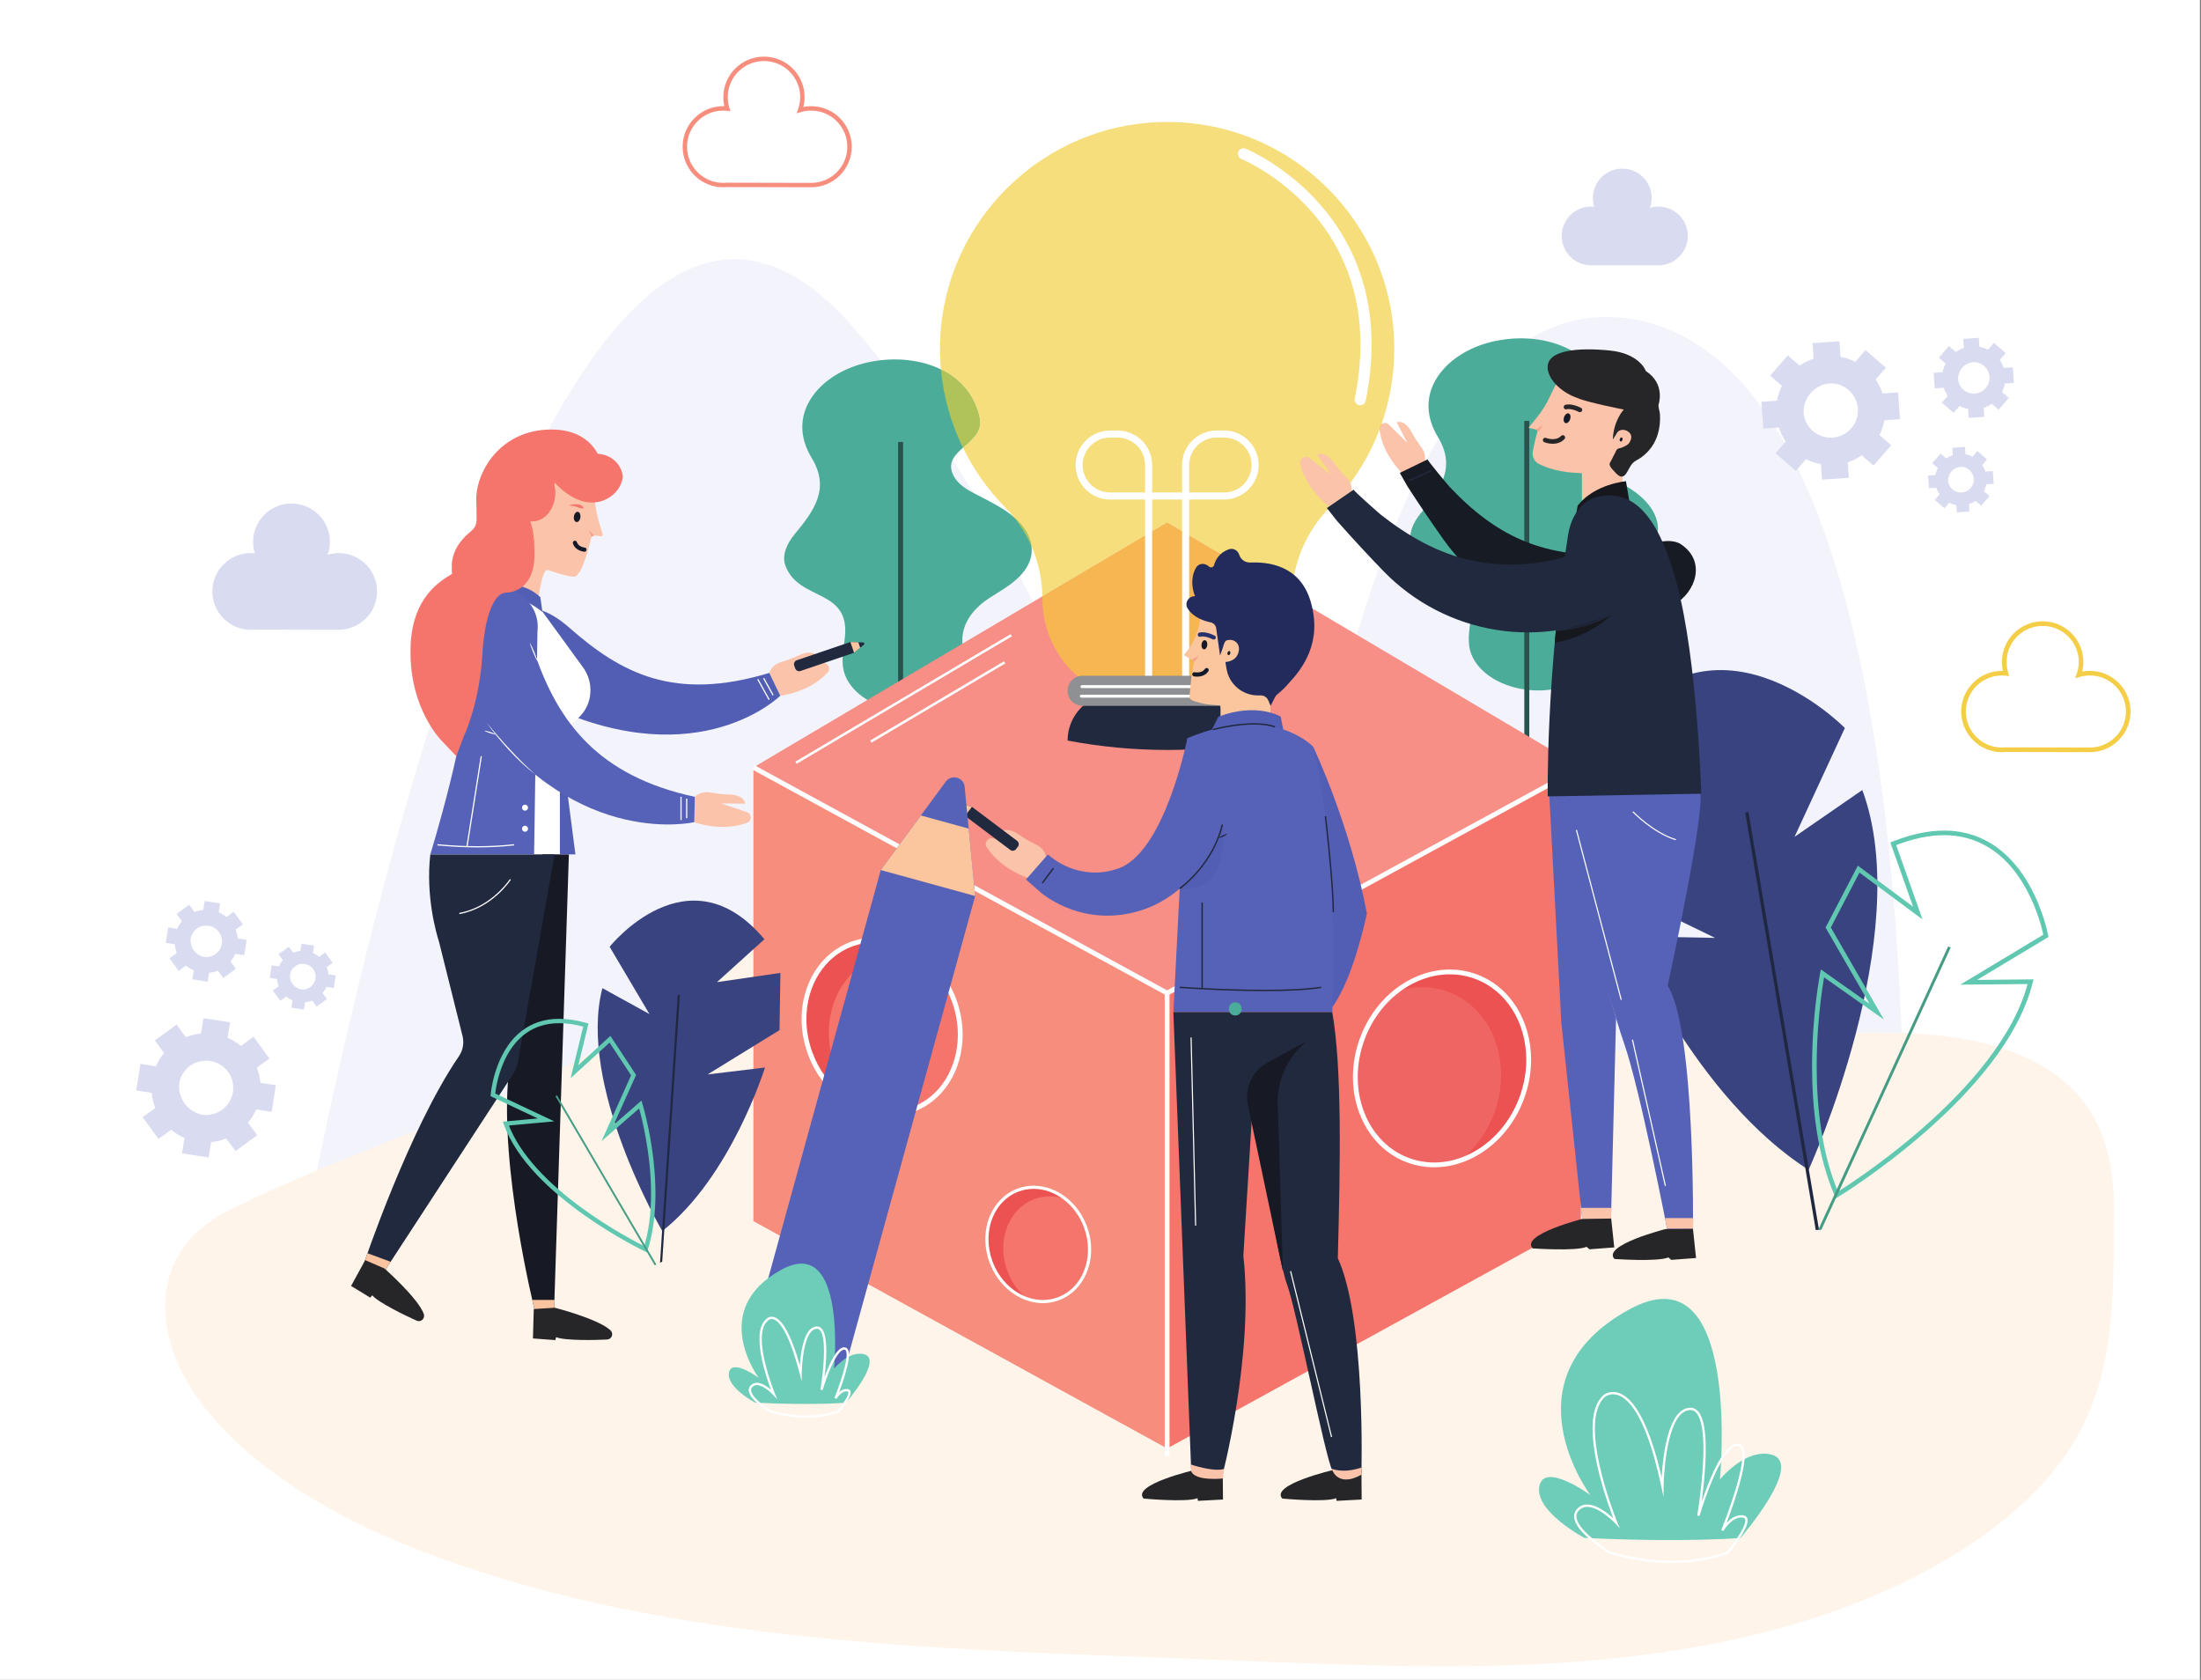 <svg width="667" height="509" viewBox="0 0 667 509" fill="none" xmlns="http://www.w3.org/2000/svg">
<rect x="0" y="0" width="667" height="509" fill="#808080" stroke="none"/>
<g clip-path="url(#clip0_113_3)">
<path d="M0 556.583H666.667V-108.811H0V556.583Z" fill="white"/>
<path d="M83.316 422.381C83.316 422.381 153.625 -20.13 258.282 98.871C362.939 217.87 378.091 422.381 378.091 422.381C378.091 422.381 388.897 80.085 494.107 96.615C599.319 113.146 574.521 434.622 574.521 434.622L83.316 422.381Z" fill="#F2F3FB"/>
<path d="M53.265 411.603C55.214 416.506 57.965 421.245 61.288 425.555C77.711 446.861 104.659 461.552 132.063 471.63C205.336 498.58 287.956 499.792 368.016 502.902C408.029 504.457 448.265 506.587 488.037 502.62C527.809 498.654 567.617 488.133 598.539 467.003C610.445 458.865 620.977 449.141 628.005 437.747C641.449 415.948 640.416 391.317 640.634 367.541C640.774 352.252 637.747 336.415 623.008 325.712C598.872 308.182 560.874 313.727 531.552 313.577C485.813 313.346 501.484 334.661 408.387 288.511C315.288 242.358 287.729 206.07 242.565 266.076C197.401 326.082 135.487 334.379 69.958 366.442C49.258 376.57 46.674 395.026 53.265 411.603Z" fill="#FEF4E9"/>
<path d="M259.359 110.814C247.065 114.965 238.405 126.265 245.962 138.746C251.594 148.051 246.821 154.589 240.791 161.901C238.586 164.574 236.814 168.17 238.023 171.417C242.098 182.363 257.79 178.123 256.017 193.325C255.623 196.689 254.881 200.136 255.726 203.417C256.539 206.57 258.77 209.217 261.413 211.127C267.414 215.46 276.794 216.812 283.807 214.486C287.282 213.333 290.311 211.225 291.813 207.794C294.171 202.406 290.746 197.092 291.857 191.625C292.767 187.151 296.073 183.618 299.813 181.208C302.863 179.242 306.091 177.476 308.689 174.943C315.571 168.231 312.818 160.651 305.822 155.526C302.375 153.002 298.333 151.163 294.575 149.144C292.206 147.87 289.869 146.211 288.773 143.757C285.386 136.171 298.623 134.55 296.822 126.498C293.097 109.855 273.467 106.052 259.359 110.814Z" fill="#4BAD99"/>
<path d="M272.168 238.941H273.673V133.918H272.168V238.941Z" fill="#28534D"/>
<path d="M449.122 104.423C436.829 108.573 428.169 119.873 435.725 132.356C441.358 141.659 436.584 148.199 430.554 155.51C428.35 158.182 426.578 161.78 427.786 165.027C431.861 175.972 447.553 171.733 445.78 186.933C445.386 190.298 444.644 193.745 445.49 197.025C446.304 200.179 448.533 202.826 451.177 204.735C457.177 209.069 466.558 210.421 473.572 208.095C477.045 206.943 480.076 204.835 481.577 201.404C483.934 196.015 480.509 190.7 481.621 185.235C482.529 180.759 485.837 177.226 489.577 174.816C492.628 172.85 495.856 171.084 498.453 168.552C505.334 161.839 502.582 154.261 495.585 149.134C492.138 146.611 488.096 144.772 484.34 142.753C481.97 141.48 479.633 139.819 478.536 137.366C475.149 129.781 488.388 128.159 486.585 120.107C482.861 103.464 463.232 99.66 449.122 104.423Z" fill="#4BAD99"/>
<path d="M461.934 232.551H463.439V127.526H461.934V232.551Z" fill="#28534D"/>
<path d="M554.463 116.155C559.405 115.965 563.558 120.167 562.977 125.364C562.609 128.668 560.114 131.528 556.886 132.348C551.807 133.638 547.065 130.108 546.575 125.195C546.387 120.572 549.849 116.606 554.463 116.155ZM552.137 145.341L560.279 144.78L559.954 140.069C561.482 139.569 562.906 138.857 564.194 137.964L567.762 141.065L573.122 134.922L569.555 131.821C570.262 130.425 570.774 128.92 571.062 127.339L575.781 127.014L575.219 118.887L570.499 119.213C569.998 117.687 569.285 116.267 568.39 114.98L571.497 111.42L565.342 106.069L562.237 109.63C560.837 108.922 559.329 108.413 557.746 108.126L557.419 103.415L549.277 103.976L549.602 108.687C548.075 109.188 546.651 109.9 545.361 110.792L541.795 107.691L536.434 113.834L540.002 116.935C539.294 118.332 538.782 119.836 538.495 121.416L533.775 121.742L534.337 129.869L539.057 129.543C539.559 131.069 540.271 132.489 541.166 133.776L538.059 137.337L544.214 142.687L547.321 139.127C548.721 139.834 550.229 140.343 551.81 140.63L552.137 145.341Z" fill="#D9DBF1"/>
<path d="M597.958 109.735C600.818 109.625 603.222 112.057 602.886 115.066C602.672 116.979 601.23 118.634 599.36 119.109C596.419 119.856 593.675 117.812 593.391 114.968C593.283 112.291 595.286 109.995 597.958 109.735ZM596.611 126.629L601.324 126.306L601.136 123.578C602.022 123.289 602.844 122.877 603.591 122.359L605.656 124.155L608.759 120.598L606.695 118.804C607.104 117.995 607.4 117.124 607.567 116.209L610.299 116.02L609.972 111.316L607.242 111.504C606.951 110.621 606.538 109.799 606.02 109.054L607.818 106.992L604.255 103.896L602.458 105.957C601.646 105.547 600.774 105.252 599.858 105.085L599.668 102.358L594.955 102.683L595.143 105.41C594.258 105.7 593.435 106.113 592.688 106.629L590.623 104.834L587.52 108.391L589.584 110.186C589.175 110.994 588.879 111.866 588.712 112.78L585.98 112.968L586.306 117.673L589.038 117.484C589.328 118.368 589.742 119.19 590.259 119.936L588.462 121.997L592.024 125.094L593.822 123.032C594.634 123.442 595.506 123.738 596.422 123.904L596.611 126.629Z" fill="#D9DBF1"/>
<path d="M594.087 141.452C596.425 141.363 598.389 143.35 598.114 145.808C597.939 147.37 596.759 148.722 595.234 149.111C592.831 149.72 590.589 148.051 590.358 145.728C590.269 143.54 591.906 141.665 594.087 141.452ZM592.987 155.255L596.838 154.99L596.685 152.762C597.407 152.524 598.081 152.189 598.69 151.766L600.377 153.232L602.913 150.327L601.225 148.862C601.559 148.2 601.802 147.488 601.937 146.742L604.17 146.587L603.905 142.744L601.671 142.898C601.434 142.176 601.097 141.505 600.674 140.896L602.143 139.212L599.233 136.682L597.763 138.366C597.102 138.032 596.389 137.791 595.639 137.655L595.486 135.427L591.635 135.692L591.79 137.92C591.066 138.157 590.394 138.494 589.783 138.915L588.097 137.449L585.562 140.354L587.249 141.821C586.914 142.482 586.673 143.193 586.535 143.941L584.305 144.095L584.57 147.937L586.802 147.784C587.039 148.505 587.377 149.177 587.799 149.785L586.33 151.469L589.241 153.999L590.71 152.315C591.371 152.651 592.085 152.891 592.834 153.027L592.987 155.255Z" fill="#D9DBF1"/>
<path d="M54.34 328.092C55.26 323.242 60.292 320.142 65.237 321.869C68.381 322.967 70.615 326.034 70.693 329.358C70.816 334.587 66.309 338.411 61.401 337.788C56.845 336.934 53.747 332.681 54.34 328.092ZM82.318 336.885L83.593 328.839L78.919 328.103C78.773 326.502 78.396 324.958 77.813 323.505L81.639 320.729L76.84 314.139L73.014 316.915C71.808 315.914 70.453 315.08 68.974 314.448L69.713 309.783L61.651 308.511L60.913 313.175C59.31 313.322 57.764 313.698 56.308 314.28L53.526 310.462L46.924 315.25L49.706 319.07C48.702 320.274 47.867 321.625 47.232 323.102L42.56 322.365L41.285 330.41L45.958 331.148C46.105 332.747 46.482 334.291 47.065 335.744L43.239 338.522L48.038 345.11L51.864 342.334C53.07 343.335 54.424 344.17 55.903 344.802L55.164 349.466L63.226 350.738L63.964 346.074C65.567 345.927 67.114 345.552 68.57 344.969L71.352 348.789L77.953 343.999L75.172 340.18C76.175 338.975 77.011 337.623 77.646 336.148L82.318 336.885Z" fill="#D9DBF1"/>
<path d="M57.801 284.345C58.334 281.537 61.247 279.743 64.11 280.744C65.93 281.379 67.223 283.154 67.269 285.077C67.34 288.106 64.731 290.319 61.89 289.959C59.252 289.465 57.458 287.003 57.801 284.345ZM73.999 289.437L74.737 284.778L72.032 284.352C71.946 283.426 71.728 282.531 71.391 281.69L73.606 280.084L70.828 276.267L68.613 277.875C67.914 277.296 67.13 276.813 66.274 276.446L66.702 273.747L62.035 273.01L61.607 275.71C60.679 275.795 59.784 276.013 58.941 276.35L57.331 274.139L53.509 276.911L55.119 279.123C54.538 279.819 54.054 280.602 53.687 281.457L50.982 281.029L50.244 285.687L52.949 286.115C53.035 287.04 53.252 287.934 53.59 288.775L51.375 290.383L54.154 294.197L56.369 292.591C57.066 293.171 57.851 293.653 58.707 294.019L58.28 296.719L62.946 297.455L63.374 294.756C64.302 294.67 65.197 294.453 66.04 294.116L67.65 296.328L71.472 293.554L69.862 291.343C70.442 290.647 70.926 289.864 71.294 289.01L73.999 289.437Z" fill="#D9DBF1"/>
<path d="M87.908 295.207C88.343 292.913 90.723 291.449 93.061 292.265C94.549 292.784 95.605 294.233 95.642 295.806C95.7 298.279 93.569 300.087 91.248 299.793C89.093 299.389 87.628 297.378 87.908 295.207ZM101.14 299.366L101.742 295.56L99.533 295.213C99.463 294.455 99.285 293.725 99.009 293.038L100.819 291.726L98.549 288.609L96.74 289.923C96.169 289.449 95.529 289.055 94.829 288.754L95.179 286.549L91.366 285.948L91.017 288.153C90.259 288.223 89.528 288.402 88.838 288.676L87.523 286.87L84.401 289.135L85.717 290.941C85.242 291.509 84.847 292.149 84.547 292.848L82.337 292.499L81.734 296.304L83.944 296.654C84.013 297.408 84.192 298.139 84.468 298.827L82.658 300.139L84.928 303.256L86.737 301.942C87.307 302.418 87.948 302.811 88.648 303.11L88.298 305.315L92.111 305.917L92.46 303.711C93.218 303.643 93.949 303.465 94.638 303.189L95.954 304.995L99.075 302.73L97.76 300.924C98.234 300.355 98.63 299.715 98.93 299.017L101.14 299.366Z" fill="#D9DBF1"/>
<path d="M425.131 143.577C425.131 143.577 418.907 137.975 418.024 129.953C417.855 128.423 419.752 127.548 420.848 128.63L426.476 134.182L423.26 127.943C423.26 127.943 425.576 126.973 427.683 130.802L428.306 131.909C429.034 133.205 429.911 134.409 430.792 135.608C431.514 136.589 432.251 138.171 431.639 140.121L425.131 143.577Z" fill="#FBC3A9"/>
<path d="M432.638 139.191C432.39 139.317 438.73 146.913 439.304 147.524C446.071 154.718 453.791 160.904 463.107 164.432C472.21 167.879 482.195 168.834 491.788 167.167C493.747 166.826 495.686 166.379 497.595 165.828C497.595 165.828 505.426 162.253 509.423 164.93C517.222 170.15 513.754 179.588 507.436 183.088C506.659 183.519 505.538 184 504.154 184.515C479.854 193.567 452.511 184.704 437.51 163.585C434.034 158.693 430.342 153.28 426.522 147.372L424.203 143.288L432.638 139.191Z" fill="#171B24"/>
<path d="M433.775 142.389L426.871 145.476L427.036 145.844L433.939 142.757" fill="#21293F"/>
<path d="M548.085 354.461C548.085 354.461 580.656 283.289 564.361 239.385L543.828 253.563L559.072 220.59C559.072 220.59 518.115 178.693 487.168 224.364L511.103 241.96L481.357 240.668L484.448 267.062L519.749 284.188L492.936 283.679C492.936 283.679 513.681 332.629 548.085 354.461Z" fill="#38437F"/>
<path d="M528.885 246.221L551.582 380.56L552.55 380.398L529.854 246.057" fill="#202740"/>
<path d="M556.658 362.095L557.022 362.694C557.043 362.679 569.639 355.037 583.31 343.102C596.972 331.161 611.742 314.956 616.028 297.632L616.244 296.756L599.167 296.913L620.77 283.917L620.684 283.443C620.675 283.398 619.27 275.538 614.646 267.619C612.332 263.659 609.208 259.68 605.026 256.681C600.846 253.68 595.597 251.673 589.135 251.676C584.547 251.676 579.352 252.68 573.482 255.023L572.856 255.271L579.752 274.736L563.007 262.303L553.228 281.067L566.528 304.127L551.807 293.746L551.596 294.803C551.592 294.832 549.132 307.201 549.131 323.051C549.134 335.433 550.627 349.941 556.015 362.373L556.334 363.111L557.022 362.694L556.658 362.095L557.3 361.818C552.028 349.666 550.531 335.32 550.532 323.051C550.532 315.198 551.143 308.197 551.754 303.163C552.059 300.645 552.364 298.619 552.592 297.226C552.707 296.529 552.801 295.99 552.868 295.625C552.935 295.26 552.971 295.075 552.971 295.075L552.284 294.94L551.88 295.511L570.919 308.937L554.827 281.033L563.491 264.406L582.607 278.599L574.401 255.439L573.742 255.672L574.001 256.321C579.737 254.034 584.752 253.074 589.135 253.074C595.307 253.077 600.232 254.969 604.208 257.816C610.167 262.085 613.963 268.553 616.247 273.969C617.391 276.675 618.156 279.114 618.636 280.872C618.876 281.75 619.044 282.459 619.152 282.947C619.206 283.19 619.244 283.378 619.27 283.503C619.295 283.629 619.306 283.689 619.306 283.689L619.995 283.567L619.634 282.968L594.05 298.358L615.355 298.164L615.348 297.464L614.667 297.296C610.54 314.095 595.964 330.206 582.386 342.05C575.6 347.974 569.072 352.841 564.243 356.222C561.828 357.914 559.838 359.235 558.454 360.131C557.76 360.579 557.219 360.923 556.852 361.152C556.484 361.382 556.295 361.498 556.294 361.498L556.658 362.095Z" fill="#60C8B0"/>
<path d="M590.372 286.767L547.758 379.752L548.535 380.106L591.148 287.121" fill="#459C85"/>
<path d="M529.367 382.488C529.367 382.488 554.47 359.144 569.453 384.417C584.435 409.688 529.367 382.488 529.367 382.488Z" fill="#FEF4E9"/>
<path d="M181.68 158.789C181.205 157.174 180.808 155.533 180.551 153.868C179.716 148.495 178.04 142.18 174.688 140.144C170.696 137.719 165.245 137.911 161.009 139.561C151.94 143.097 152.533 154.128 151.591 162.235C151.425 163.656 149.012 181.727 150.345 181.909L162.823 183.602C162.823 183.602 163.76 175.313 165.201 173.105C165.432 172.752 165.888 172.628 166.285 172.772C167.672 173.275 171.584 174.626 173.861 174.76C176.215 174.9 178.476 165.881 179.139 162.996C179.252 162.498 179.727 162.175 180.233 162.247L182.084 162.504C182.439 162.553 182.728 162.228 182.62 161.886C182.371 161.094 182.028 159.977 181.68 158.789Z" fill="#FBC3A9"/>
<path d="M236.458 210.809C236.458 210.809 245.139 209.94 250.838 203.753C251.923 202.574 250.873 200.672 249.285 200.904L241.133 202.099L247.685 198.843C247.685 198.843 246.342 196.605 242.21 198.52L241.003 199.066C239.59 199.706 238.111 200.177 236.631 200.639C235.421 201.018 233.823 201.891 233.133 203.903L236.458 210.809Z" fill="#FBC3A9"/>
<path d="M149.751 191.812C150.904 186.663 159.222 178.477 172.432 190.114C188.242 204.036 204.295 212.604 233.134 203.903L236.459 210.809C236.459 210.809 212.219 234.873 166.976 214.213C153.77 208.182 147.846 200.317 149.751 191.812Z" fill="#515EB4"/>
<path d="M152.962 178.021C146.756 177.607 140.75 182.363 141.185 188.557C143.837 226.346 130.402 258.879 130.402 258.879H172.398C172.398 258.879 168.738 225.099 169.672 222.609C170.152 221.333 172.91 219.803 175.488 217.326C179.624 213.348 180.058 206.866 176.684 202.226L163.713 184.395C161.352 180.682 157.358 178.315 152.962 178.021Z" fill="white"/>
<path d="M148.803 178.705L149.039 177.444C147.544 178.108 156.924 174.535 163.747 180.951L164.376 185.436C164.376 185.436 158.161 180.145 148.803 178.705Z" fill="#515EB4"/>
<path d="M164.437 258.879H172.398L167.922 396.752H161.976C161.976 396.752 151.258 353.798 154.129 325.465C156.589 292.84 151.314 278.7 151.314 278.7L164.437 258.879Z" fill="#171A24"/>
<path d="M168.069 258.879L156.92 321.888C156.701 323.121 156.236 324.297 155.552 325.346L116.485 385.238L110.338 382.677C110.338 382.677 123.992 342.086 139.064 320.066C140.303 318.258 140.693 316.016 140.163 313.889L133.106 285.63C133.05 285.407 132.99 285.189 132.921 284.971C132.326 283.096 128.939 271.662 130.403 258.879H168.069Z" fill="#21293F"/>
<path d="M161.976 396.752L161.299 393.885H168.069L167.923 396.752H161.976Z" fill="#F9C39F"/>
<path d="M110.338 382.677L116.485 385.238L118.38 382.334L111.359 379.738L110.338 382.677Z" fill="#F9C39F"/>
<path d="M162.872 191.329L161.857 258.879H130.402C130.402 258.879 142.51 219.67 141.382 205.299C140.254 190.927 137.732 181.313 148.802 178.705L149.133 178.63C156.821 176.948 163.818 183.529 162.872 191.329Z" fill="#5662B7"/>
<path d="M174.376 258.879L169.672 222.609V258.879H174.376Z" fill="#515EB4"/>
<path d="M210.4 249.115C210.4 249.115 218.54 252.253 226.423 249.304C227.926 248.742 227.848 246.571 226.327 246.063L218.514 243.453L225.832 243.502C225.832 243.502 225.647 240.901 221.094 240.746L219.771 240.689C218.22 240.622 216.688 240.376 215.158 240.121C213.907 239.913 212.086 239.973 210.559 241.455L210.4 249.115Z" fill="#FBC3A9"/>
<path d="M141.717 189.443C145.232 185.501 156.484 182.379 162.37 198.954C169.414 218.788 181.116 235.08 210.558 241.455L210.4 249.115C210.4 249.115 175.365 257.368 145.873 217.375C137.264 205.7 135.914 195.953 141.717 189.443Z" fill="#5662B7"/>
<path d="M136.895 171.083C136.869 171.501 136.863 171.912 136.875 172.315L137.001 172.237C136.951 171.862 136.918 171.474 136.895 171.083Z" fill="#F46952"/>
<path d="M144.381 153.223C144.36 152.719 144.341 152.166 144.326 151.609C144.312 152.782 144.338 153.887 144.381 154.858C144.396 155.211 144.406 155.518 144.417 155.823C144.448 155.125 144.426 154.297 144.381 153.223Z" fill="#F46952"/>
<path d="M160.723 159.593C161.2 161.076 161.849 163.933 161.96 167.038C162.047 164.266 161.628 161.544 161.173 159.614L161.085 159.621C160.964 159.617 160.843 159.606 160.723 159.593Z" fill="#F46952"/>
<path d="M188.532 143.263C187.648 139.956 184.748 137.704 181.132 137.509C179.318 134.074 175.446 130.499 168.198 130.168C167.362 130.131 166.471 130.135 165.518 130.189C151.515 131.004 144.703 142.571 144.338 150.526C144.32 150.907 144.33 151.246 144.326 151.608C144.34 152.166 144.359 152.718 144.38 153.223C144.426 154.297 144.447 155.124 144.416 155.823C144.507 158.672 144.311 159.66 142.582 161.097C138.442 164.533 137.086 167.98 136.894 171.083C136.916 171.474 136.95 171.862 136.999 172.237L136.874 172.315C136.89 172.848 136.934 173.368 136.999 173.874L136.679 174.071C132.993 176.34 125.321 181.064 124.471 194.798C124.42 195.62 124.416 196.407 124.406 197.197C124.197 214.355 133.288 223.887 133.694 224.303L138.282 229.12L140.519 223.199C140.715 222.794 145.328 213.096 146.204 198.018C146.847 186.943 149.628 179.711 153.291 179.592C156.004 179.502 158.342 178.26 159.872 176.097C161.628 173.613 162.072 170.198 161.959 167.037C161.848 163.933 161.199 161.076 160.722 159.593C160.842 159.606 160.963 159.617 161.084 159.621L161.172 159.614C161.019 158.965 160.863 158.395 160.722 157.958C160.842 157.971 160.963 157.98 161.084 157.985C163 158.073 164.874 157.158 166.222 155.473C167.376 154.028 168.082 152.134 168.256 150.255C168.33 149.49 168.311 148.726 168.202 147.998C168.15 147.649 168.078 147.309 167.983 146.98C167.968 146.798 168.018 146.541 168.104 146.263C170.462 148.784 174.375 152.055 178.958 152.266C180.975 152.358 182.867 151.86 184.58 150.789C187.011 149.265 188.48 146.936 188.743 144.437C188.699 144.045 188.638 143.653 188.532 143.263Z" fill="#F5756C"/>
<path d="M160.014 244.73C160.014 245.235 159.606 245.643 159.101 245.643C158.597 245.643 158.188 245.235 158.188 244.73C158.188 244.227 158.597 243.819 159.101 243.819C159.606 243.819 160.014 244.227 160.014 244.73Z" fill="white"/>
<path d="M160.014 251.114C160.014 251.619 159.606 252.027 159.101 252.027C158.597 252.027 158.188 251.619 158.188 251.114C158.188 250.611 158.597 250.201 159.101 250.201C159.606 250.201 160.014 250.611 160.014 251.114Z" fill="white"/>
<path d="M154.514 266.366C154.514 266.366 154.431 266.494 154.265 266.728C153.093 268.367 147.831 275.043 139.17 276.621L139.237 276.981C149.314 275.134 154.809 266.578 154.822 266.563L154.514 266.366Z" fill="white"/>
<path d="M207.914 247.923H208.279V241.994H207.914V247.923Z" fill="white"/>
<path d="M206.199 248.493H206.564V241.426H206.199V248.493Z" fill="white"/>
<path d="M231.262 205.584L234.138 210.77L234.458 210.593L231.582 205.407" fill="white"/>
<path d="M229.488 205.913L232.918 212.097L233.238 211.92L229.808 205.736" fill="white"/>
<path d="M147.426 218.909C148.574 220.314 149.751 221.692 150.936 223.062C152.127 224.428 153.326 225.785 154.567 227.104C157.012 229.776 159.598 232.311 162.296 234.739C160.86 233.629 159.464 232.462 158.142 231.216C156.818 229.972 155.538 228.681 154.299 227.352C151.85 224.67 149.502 221.889 147.426 218.909Z" fill="white"/>
<path d="M162.957 200.567C162.41 199.639 161.993 198.659 161.566 197.683C161.177 196.689 160.778 195.702 160.512 194.66C161.06 195.586 161.476 196.567 161.904 197.543C162.292 198.536 162.689 199.525 162.957 200.567Z" fill="white"/>
<path d="M150.373 222.609C149.709 222.544 149.09 222.345 148.468 222.159C147.86 221.93 147.246 221.713 146.68 221.363C147.344 221.427 147.962 221.625 148.585 221.813C149.194 222.041 149.805 222.259 150.373 222.609Z" fill="white"/>
<path d="M132.547 256.161C136.753 256.565 140.794 256.769 144.672 256.769C148.548 256.769 152.261 256.565 155.808 256.159L155.766 255.797C152.234 256.202 148.536 256.403 144.672 256.403C140.808 256.403 136.777 256.202 132.582 255.797L132.547 256.161Z" fill="white"/>
<path d="M141.691 256.614L146.031 229.148L145.67 229.091L141.33 256.557" fill="white"/>
<path d="M175.883 156.771C175.763 157.628 175.226 158.262 174.683 158.186C174.14 158.112 173.796 157.355 173.916 156.498C174.035 155.641 174.572 155.007 175.115 155.083C175.659 155.158 176.002 155.913 175.883 156.771Z" fill="#171A24"/>
<path d="M176.813 154.072C176.373 154.05 176.025 153.992 175.676 153.92C175.333 153.85 175.028 153.661 174.683 153.542C173.992 153.336 173.251 153.211 172.485 153.17L172.441 153.12L172.475 153.079C173.217 152.858 174.012 152.762 174.817 152.825C175.217 152.853 175.648 152.865 176.012 153.072C176.367 153.28 176.707 153.562 176.872 154.001L176.841 154.069L176.821 154.072H176.813Z" fill="#F5756C"/>
<path d="M180.087 162.243C180.087 162.243 178.802 161.032 178.602 160.632C178.402 160.233 178.774 161.87 179.315 162.619L180.087 162.243Z" fill="#F7A28C"/>
<path d="M177.16 165.912L177.15 165.911C177.066 165.903 176.545 165.832 176.033 165.585C175.513 165.332 175.038 164.948 174.84 164.286C174.738 163.949 174.384 163.757 174.046 163.859C173.71 163.958 173.518 164.312 173.618 164.649C173.972 165.831 174.881 166.476 175.625 166.796C176.377 167.123 177.013 167.174 177.056 167.179C177.406 167.207 177.713 166.947 177.742 166.597C177.772 166.247 177.51 165.94 177.16 165.912Z" fill="#151A2B"/>
<path d="M161.754 396.653L168.138 396.254C168.138 396.254 181.434 399.658 185.027 403.124C186.038 404.098 185.401 405.807 183.998 405.885C180.522 406.078 171.133 406.274 168.517 405.166L168.294 406.067L161.506 405.558L161.754 396.653Z" fill="#262528"/>
<path d="M110.676 381.836L116.54 384.385C116.54 384.385 126.82 393.463 128.437 398.184C128.891 399.511 127.543 400.743 126.259 400.173C123.076 398.764 114.63 394.665 112.807 392.489L112.198 393.192L106.389 389.649L110.676 381.836Z" fill="#262528"/>
<path d="M240.683 201.658L240.981 202.527C241.206 203.188 241.926 203.541 242.589 203.316L258.834 197.791L257.721 194.526L241.474 200.053C240.811 200.278 240.458 200.997 240.683 201.658Z" fill="#21293F"/>
<path d="M258.834 197.791L261.815 195.321C262.078 195.104 261.933 194.678 261.591 194.666L257.721 194.526L258.834 197.791Z" fill="#21293F"/>
<path d="M260.674 196.266L258.834 197.791L257.721 194.526L260.11 194.613L260.674 196.266Z" fill="#FBC59E"/>
<path d="M353.69 158.324L228.32 232.528L353.69 300.914L479.058 232.528L353.69 158.324Z" fill="#F78F87"/>
<path d="M228.32 232.528V370.024L353.69 438.894V300.914L228.32 232.528Z" fill="#F78D7C"/>
<path d="M479.057 232.528V370.024L353.689 438.894V300.914L479.057 232.528Z" fill="#F5756C"/>
<path d="M227.971 233.167L353.689 301.743L479.407 233.167L478.708 231.89L353.689 300.085L228.669 231.89L227.971 233.167Z" fill="white"/>
<path d="M352.961 441.224H354.418V300.913H352.961V441.224Z" fill="white"/>
<path d="M289.191 303.293C294.199 317.181 288.47 331.958 276.391 336.298C264.315 340.635 250.464 332.894 245.455 319.006C240.446 305.115 246.176 290.339 258.254 286.001C270.331 281.661 284.182 289.404 289.191 303.293Z" fill="#F5756C"/>
<path d="M252.994 323.167C247.984 309.276 253.715 294.501 265.792 290.162C270.422 288.499 275.308 288.624 279.862 290.177C273.592 285.212 265.6 283.361 258.254 286.001C246.176 290.339 240.446 305.115 245.455 319.006C248.543 327.569 254.999 333.784 262.322 336.282C258.284 333.085 254.955 328.606 252.994 323.167Z" fill="#EB5251"/>
<path d="M289.191 303.293L288.505 303.539C289.706 306.87 290.274 310.25 290.274 313.516C290.27 323.561 284.919 332.465 276.145 335.613C273.951 336.4 271.701 336.776 269.453 336.776C259.77 336.784 250.111 329.776 246.141 318.758C244.939 315.427 244.371 312.047 244.371 308.781C244.377 298.736 249.727 289.832 258.501 286.685C260.694 285.897 262.946 285.522 265.194 285.522C274.877 285.514 284.534 292.522 288.505 303.539L289.191 303.293L289.877 303.047C285.717 291.517 275.59 284.075 265.194 284.067C262.783 284.067 260.362 284.47 258.007 285.315C248.558 288.714 242.91 298.24 242.914 308.781C242.914 312.215 243.511 315.763 244.769 319.252C248.93 330.782 259.057 338.222 269.453 338.23C271.863 338.23 274.285 337.828 276.639 336.982C286.089 333.583 291.737 324.057 291.731 313.516C291.731 310.083 291.135 306.536 289.877 303.047L289.191 303.293Z" fill="white"/>
<path d="M412.733 315.023C407.177 330.432 413.533 346.823 426.932 351.637C440.329 356.449 455.696 347.86 461.252 332.453C466.806 317.046 460.45 300.654 447.053 295.839C433.654 291.027 418.29 299.615 412.733 315.023Z" fill="#EF6563"/>
<path d="M452.887 337.07C458.443 321.662 452.086 305.268 438.69 300.456C433.553 298.61 428.133 298.75 423.082 300.473C430.035 294.965 438.902 292.912 447.051 295.839C460.449 300.654 466.805 317.046 461.25 332.453C457.823 341.955 450.663 348.847 442.538 351.619C447.018 348.072 450.71 343.105 452.887 337.07Z" fill="#EB5251"/>
<path d="M412.733 315.023L412.046 314.776C410.654 318.638 409.994 322.564 409.994 326.364C409.989 338.031 416.238 348.564 426.685 352.321C429.287 353.256 431.965 353.701 434.629 353.701C446.123 353.693 457.331 345.462 461.937 332.7C463.329 328.838 463.99 324.912 463.99 321.112C463.994 309.447 457.745 298.912 447.299 295.155C444.697 294.22 442.019 293.775 439.355 293.775C427.859 293.783 416.653 302.013 412.046 314.776L412.733 315.023L413.418 315.27C417.834 303.019 428.573 295.222 439.355 295.23C441.857 295.23 444.363 295.648 446.806 296.525C456.575 300.03 462.527 309.942 462.531 321.112C462.531 324.744 461.901 328.502 460.565 332.207C456.15 344.457 445.41 352.254 434.629 352.246C432.126 352.246 429.621 351.83 427.178 350.953C417.407 347.446 411.455 337.534 411.451 326.364C411.451 322.732 412.082 318.974 413.418 315.27L412.733 315.023Z" fill="white"/>
<path d="M329.001 371.908C332.292 381.034 328.528 390.744 320.591 393.594C312.656 396.446 303.555 391.358 300.263 382.231C296.972 373.106 300.737 363.395 308.673 360.545C316.609 357.694 325.711 362.782 329.001 371.908Z" fill="#F5756C"/>
<path d="M305.216 384.966C301.925 375.84 305.691 366.13 313.627 363.28C316.668 362.187 319.88 362.268 322.871 363.289C318.752 360.027 313.5 358.811 308.673 360.545C300.737 363.395 296.972 373.106 300.263 382.231C302.293 387.859 306.533 391.942 311.347 393.586C308.693 391.483 306.505 388.542 305.216 384.966Z" fill="#EB5251"/>
<path d="M329.002 371.908L328.551 372.069C329.34 374.259 329.714 376.48 329.714 378.625C329.71 385.226 326.195 391.077 320.43 393.144C318.988 393.661 317.508 393.908 316.032 393.908C309.67 393.913 303.323 389.308 300.714 382.07C299.924 379.881 299.551 377.66 299.551 375.515C299.555 368.914 303.071 363.063 308.835 360.995C310.278 360.477 311.756 360.231 313.234 360.231C319.596 360.225 325.942 364.83 328.551 372.069L329.002 371.908L329.452 371.746C326.719 364.17 320.066 359.281 313.234 359.275C311.65 359.275 310.059 359.54 308.511 360.095C302.302 362.328 298.591 368.588 298.594 375.515C298.594 377.771 298.986 380.101 299.812 382.394C302.547 389.97 309.2 394.859 316.032 394.865C317.615 394.865 319.207 394.6 320.754 394.043C326.963 391.81 330.675 385.552 330.671 378.625C330.671 376.369 330.279 374.038 329.452 371.746L329.002 371.908Z" fill="white"/>
<path d="M304.253 200.375L263.684 224.4L264.073 225.053L304.641 201.028" fill="white"/>
<path d="M306.27 192.147L241.035 230.78L241.424 231.433L306.658 192.8" fill="white"/>
<path d="M384.497 224.395C364.03 228.167 343.706 228.222 323.527 224.395C323.527 216.55 329.899 210.19 337.758 210.19H370.266C378.126 210.19 384.497 216.55 384.497 224.395Z" fill="#21293F"/>
<path d="M391.511 180.71L353.69 158.324L315.89 180.697C315.803 175.438 314.675 170.289 312.606 165.546C312.234 162.284 310.218 159.171 307.148 156.571C306.38 155.625 305.566 154.712 304.704 153.836C299.5 148.541 295.12 142.405 291.811 135.651C294.572 133.177 297.767 130.722 296.822 126.498C295.243 119.443 290.803 114.695 285.14 111.928C284.842 108.675 284.772 105.353 284.951 101.982C286.842 66.407 316.106 37.947 351.787 36.98C352.428 36.962 353.066 36.953 353.703 36.953C391.724 36.953 422.524 67.728 422.524 105.678C422.524 113.673 421.168 121.35 418.664 128.487C418.235 128.804 417.954 129.323 418.024 129.953C418.032 130.026 418.04 130.098 418.05 130.171C414.691 138.995 409.56 146.947 403.064 153.593C395.928 160.893 391.722 170.538 391.511 180.71Z" fill="#F6DE7C"/>
<path d="M312.606 165.546C311.206 162.337 309.377 159.315 307.149 156.571C310.218 159.171 312.234 162.284 312.606 165.546ZM291.811 135.651C288.242 128.369 285.917 120.371 285.141 111.928C290.803 114.695 295.243 119.443 296.822 126.498C297.767 130.722 294.573 133.177 291.811 135.651Z" fill="#B0C359"/>
<path d="M418.05 130.171C418.041 130.098 418.033 130.026 418.025 129.953C417.954 129.323 418.235 128.804 418.665 128.487C418.467 129.052 418.262 129.613 418.05 130.171Z" fill="#F7C95C"/>
<path d="M380.417 205.282H326.981C320.191 199.614 315.894 190.99 315.894 181.473V181.353C315.894 181.135 315.893 180.915 315.889 180.697L353.689 158.324L391.51 180.71C391.505 180.976 391.502 181.244 391.502 181.511V181.55C391.502 191.064 387.205 199.625 380.417 205.282Z" fill="#F6B652"/>
<path d="M376.209 48.176L376.223 48.182C376.658 48.359 385.748 52.211 394.644 61.11C399.093 65.56 403.497 71.263 406.79 78.406C410.082 85.549 412.272 94.134 412.273 104.409C412.273 109.45 411.743 114.9 410.553 120.785C410.367 121.696 410.958 122.584 411.873 122.769C412.786 122.953 413.675 122.363 413.861 121.452C415.094 115.36 415.648 109.686 415.648 104.409C415.649 93.484 413.269 84.269 409.689 76.638C404.318 65.187 396.282 57.309 389.604 52.29C382.92 47.271 377.577 45.096 377.481 45.055C376.617 44.705 375.633 45.12 375.281 45.981C374.93 46.843 375.345 47.826 376.209 48.176Z" fill="white"/>
<path d="M360.37 205.283V140.908C360.37 138.607 361.301 136.532 362.811 135.023C364.325 133.515 366.402 132.586 368.709 132.585H370.946C373.251 132.586 375.33 133.515 376.843 135.023C378.354 136.533 379.285 138.607 379.286 140.908C379.285 143.21 378.354 145.285 376.843 146.794C375.33 148.301 373.251 149.232 370.946 149.232H352.518V151.369H354.862V149.232H336.431C334.126 149.232 332.047 148.301 330.535 146.794C329.025 145.285 328.094 143.21 328.093 140.908C328.094 138.607 329.025 136.532 330.535 135.023C332.047 133.515 334.126 132.586 336.431 132.585H338.67C340.975 132.586 343.054 133.515 344.566 135.023C346.078 136.533 347.009 138.607 347.01 140.908V205.283H349.151V140.908C349.15 135.131 344.458 130.449 338.67 130.448H336.431C330.643 130.449 325.953 135.131 325.951 140.908C325.953 146.686 330.643 151.369 336.431 151.369H354.862V149.232H352.518V151.369H370.946C376.734 151.369 381.426 146.686 381.427 140.908C381.426 135.131 376.734 130.449 370.946 130.448H368.709C362.919 130.449 358.229 135.131 358.229 140.908V205.283H360.37Z" fill="white"/>
<path d="M379.279 213.877H328.095C325.573 213.877 323.527 211.836 323.527 209.317C323.527 206.799 325.573 204.758 328.095 204.758H379.279C381.803 204.758 383.849 206.799 383.849 209.317C383.849 211.836 381.803 213.877 379.279 213.877Z" fill="#8E9093"/>
<path d="M327.88 208.498H379.676C379.923 208.498 380.122 208.299 380.122 208.054C380.122 207.808 379.923 207.608 379.676 207.608H327.88C327.634 207.608 327.434 207.808 327.434 208.054C327.434 208.299 327.634 208.498 327.88 208.498Z" fill="white"/>
<path d="M327.701 211.393H379.497C379.743 211.393 379.943 211.193 379.943 210.947C379.943 210.702 379.743 210.502 379.497 210.502H327.701C327.454 210.502 327.254 210.702 327.254 210.947C327.254 211.193 327.454 211.393 327.701 211.393Z" fill="white"/>
<path d="M463.221 129.612L465.786 126.454C467.385 124.484 468.714 122.303 469.769 119.996C470.931 117.452 471.894 115.78 472.253 115.179C472.342 115.032 472.523 114.984 472.682 115.053C482.398 119.248 490.677 118.152 492.475 117.84C492.683 117.805 492.874 117.938 492.918 118.143L494.042 123.421C494.079 123.591 493.99 123.756 493.834 123.835C490.431 125.56 489.994 131.297 489.994 131.297L490.642 130.279C491.578 128.811 493.279 127.877 494.997 128.176C496.182 128.381 497.041 129.181 496.327 131.297C495.083 134.983 491.786 135.679 490.961 135.797C490.837 135.815 490.733 135.894 490.677 136.006L488.81 139.717L491.381 140.176C491.567 140.209 491.702 140.37 491.702 140.559V149.296C491.702 149.434 491.63 149.56 491.51 149.631L479.974 156.365C479.714 156.516 479.387 156.329 479.387 156.029V143.712C479.387 143.5 479.209 143.331 478.998 143.328C472.866 143.267 468.694 141.754 466.362 140.576C464.995 139.886 464.234 138.36 464.505 136.855C464.899 134.664 465.385 132.597 465.917 130.667C465.971 130.46 465.847 130.255 465.638 130.204L463.221 129.612Z" fill="#FBC3A9"/>
<path d="M493.719 151.623L492.741 145.813C492.741 145.813 483.205 146.623 478.109 153.205L477.605 155.978C477.605 155.978 487.071 152.677 493.719 151.623Z" fill="#16181D"/>
<path d="M515.04 238.953C515.04 238.953 480.41 241.113 469.178 234.635C469.178 234.635 487.274 302.292 492.11 315.967C496.946 329.644 505.368 373.189 505.368 373.189H513.048C513.048 373.189 513.794 311.649 505.368 298.694C505.368 298.694 517.536 243.272 515.04 238.953Z" fill="#5662B7"/>
<path d="M469.178 234.635L473.151 309.851L479.486 369.348L488.21 369.231L489.736 308.551L469.178 234.635Z" fill="#5662B7"/>
<path d="M515.536 240.501L469.038 241.314C469.038 241.314 468.418 204.304 475.212 162.015C475.937 157.506 478.946 149.164 489.176 150.211C498.45 151.16 504.17 162.042 508.108 176.667C514.444 200.199 515.536 240.501 515.536 240.501Z" fill="#21293F"/>
<path d="M494.725 246.083C494.735 246.089 500.822 252.461 507.817 254.602L507.917 254.278C504.481 253.229 501.238 251.121 498.861 249.274C497.671 248.352 496.698 247.493 496.022 246.868C495.346 246.241 494.971 245.848 494.97 245.848L494.725 246.083Z" fill="white"/>
<path d="M477.561 251.517L491.145 303.002L491.474 302.917L477.889 251.431" fill="white"/>
<path d="M494.539 315.072L504.515 359.354L504.847 359.279L494.871 314.997" fill="white"/>
<path d="M513.039 372.297L504.704 372.424C504.704 372.424 485.376 377.338 489.252 381.478C489.252 381.478 502.295 382.407 505.599 381.007L506.472 381.751L513.975 381.187L513.039 372.297Z" fill="#262528"/>
<path d="M488.25 369.09L479.915 369.218C479.915 369.218 460.586 374.13 464.463 378.272C464.463 378.272 477.505 379.201 480.809 377.801L481.682 378.544L489.186 377.98L488.25 369.09Z" fill="#262528"/>
<path d="M473.966 126.425C473.695 127.231 473.89 128.023 474.402 128.193C474.912 128.364 475.544 127.847 475.814 127.042C476.084 126.234 475.89 125.443 475.378 125.272C474.867 125.103 474.235 125.618 473.966 126.425Z" fill="#171A24"/>
<path d="M475.267 123.398L474.581 123.356L475.093 123.815C475.147 123.751 475.247 123.633 475.267 123.398L474.581 123.356L475.093 123.815L474.626 123.397L474.903 123.961L475.093 123.815L474.626 123.397L474.903 123.961L474.738 123.625L474.861 123.979L474.903 123.961L474.738 123.625L474.861 123.979C474.897 123.968 475.071 123.936 475.326 123.937C475.927 123.937 477.014 124.088 478.469 124.818C478.814 124.991 479.235 124.853 479.409 124.508C479.583 124.164 479.443 123.743 479.098 123.569C477.461 122.746 476.158 122.539 475.326 122.539C475.041 122.539 474.813 122.563 474.63 122.597L474.37 122.669L474.201 122.753L474.051 122.879C473.991 122.949 473.889 123.072 473.869 123.311C473.845 123.696 474.138 124.028 474.525 124.053C474.911 124.077 475.243 123.784 475.267 123.398Z" fill="#262528"/>
<path d="M465.447 130.144C465.447 130.144 467.134 129.225 467.454 128.86C467.774 128.495 466.931 130.112 466.154 130.751L465.447 130.144Z" fill="#F7A28C"/>
<path d="M467.987 133.986C468.037 134.004 469.123 134.467 470.547 134.471C471.655 134.475 473.019 134.165 474.101 133.052C474.37 132.775 474.365 132.332 474.087 132.063C473.809 131.794 473.366 131.8 473.095 132.078C472.342 132.848 471.423 133.067 470.547 133.072C469.994 133.072 469.477 132.976 469.105 132.879C468.919 132.831 468.77 132.783 468.67 132.749L468.559 132.707L468.531 132.697C468.175 132.546 467.765 132.714 467.614 133.069C467.463 133.426 467.631 133.836 467.987 133.986Z" fill="#262528"/>
<path d="M490.864 133.055C490.771 133.393 490.876 133.717 491.103 133.78C491.328 133.842 491.588 133.619 491.683 133.282C491.777 132.944 491.671 132.618 491.445 132.555C491.219 132.493 490.96 132.715 490.864 133.055Z" fill="#171A24"/>
<path d="M469.02 111.64C468.525 105.919 478.573 105.282 487.784 106.201C496.994 107.119 498.768 112.441 498.768 112.441C504.769 116.3 502.642 122.524 502.641 122.527C502.433 123.135 502.993 124.772 503.037 125.496C503.102 126.546 503.085 127.601 502.972 128.647C502.754 130.661 502.173 132.64 501.165 134.403C500.125 136.223 498.648 137.76 496.9 138.917C496.185 139.389 495.378 139.69 494.786 140.325C494.202 140.949 493.824 141.738 493.406 142.471C493.014 143.162 492.548 144.152 491.702 144.373C490.805 144.607 489.909 143.624 489.384 143.041C488.88 142.479 488.29 141.927 487.94 141.248C487.537 140.469 487.997 140.089 488.356 139.383C488.688 138.724 488.996 138.045 489.357 137.401L489.45 137.219C489.637 136.839 489.817 136.363 490.101 136.097C490.389 135.827 490.782 135.864 491.138 135.744C492.01 135.45 493.373 134.866 493.85 134.026C494.094 133.596 494.284 133.14 494.337 132.654C494.562 130.621 491.466 129.4 490.174 130.957C489.973 131.198 489.824 131.506 489.657 131.769C489.353 132.246 489.049 132.722 488.746 133.198C488.893 129.283 490.345 126.525 491.286 125.133C491.75 124.448 492.088 124.094 492.088 124.094C492.088 124.094 480.994 121.929 478.074 120.618L478.033 120.595C473.609 119.101 469.348 115.424 469.02 111.64Z" fill="#262528"/>
<path d="M499.802 171.098C499.802 171.098 490.714 191.762 471.17 194.711L471.937 186.137C471.937 186.137 494.943 181.932 499.802 171.098Z" fill="#16181D"/>
<path d="M496.787 193.759C496.788 193.763 496.943 195.459 497.176 198.131C497.876 206.148 499.276 222.925 499.276 228.742C499.276 229.476 499.254 230.036 499.207 230.365L499.627 230.423C499.679 230.053 499.7 229.486 499.7 228.742C499.7 220.931 497.211 193.724 497.211 193.72L496.787 193.759Z" fill="#21293F"/>
<path d="M511.448 229.229C511.446 229.229 510.511 229.348 508.738 229.526C503.42 230.062 490.611 231.134 473.266 231.134V231.558C496.415 231.558 511.495 229.65 511.502 229.65L511.448 229.229Z" fill="#21293F"/>
<path d="M403.239 153.83C403.239 153.83 396.002 148.816 394.011 140.57C393.631 138.997 395.492 137.832 396.78 138.814L403.388 143.855L399.203 137.778C399.203 137.778 401.487 136.459 404.195 140.17L404.991 141.242C405.924 142.498 406.999 143.636 408.079 144.77C408.962 145.696 409.942 147.247 409.564 149.362L403.239 153.83Z" fill="#FBC3A9"/>
<path d="M410.221 148.36C409.983 148.53 417.772 155.426 418.466 155.972C426.634 162.384 435.634 167.596 445.872 169.796C455.876 171.947 466.405 171.368 476.11 168.126C478.09 167.465 480.036 166.694 481.933 165.82C481.933 165.82 489.506 160.873 494.084 163.027C503.012 167.224 500.899 177.579 494.886 182.21C494.146 182.779 493.058 183.456 491.7 184.209C467.877 197.438 438.062 192.53 419.138 172.944C414.753 168.408 410.061 163.363 405.157 157.825L402.104 153.945L410.221 148.36Z" fill="#21293F"/>
<path d="M411.908 151.505L405.223 155.799L405.452 156.156L412.139 151.861" fill="#21293F"/>
<path d="M491.543 151.489C491.538 151.491 480.622 156.25 479.215 157.005L479.416 157.377C480.086 157.018 483.174 155.635 486.075 154.353C488.98 153.068 491.707 151.879 491.712 151.877L491.543 151.489Z" fill="#21293F"/>
<path d="M474.188 168.729C475.082 168.227 476.03 167.879 476.976 167.518C477.937 167.204 478.893 166.877 479.906 166.706C479.012 167.209 478.062 167.557 477.117 167.917C476.156 168.23 475.198 168.556 474.188 168.729Z" fill="#21293F"/>
<path d="M498.079 178.263C498.079 178.263 497.94 178.433 497.658 178.743C495.678 180.91 486.764 189.693 471.484 190.803L471.516 191.226C489.159 189.939 498.391 178.55 498.408 178.529L498.079 178.263Z" fill="#21293F"/>
<path d="M493.271 183.225L498.428 182.64L498.38 182.218L493.223 182.803" fill="#21293F"/>
<path d="M513.039 372.297H505.196L504.562 369.09H513.179L513.039 372.297Z" fill="#FBC3A9"/>
<path d="M488.292 365.997H479.131L479.487 369.348L488.211 369.231L488.292 365.997Z" fill="#FBC3A9"/>
<path d="M375.686 180.169C369.468 179.598 366.232 182.314 364.807 184.089C364.204 184.841 363.859 185.758 363.776 186.718C363.456 190.438 362.227 194.079 359.922 197.022C359.619 197.409 359.303 197.786 358.971 198.153C358.827 198.313 358.863 198.559 359.051 198.667L361.683 200.182C362.056 200.407 361.596 201.928 361.532 202.239C360.962 205.056 360.772 207.972 360.494 210.829C360.412 211.682 360.894 212.126 361.668 212.383C362.978 212.82 364.32 213.16 365.68 213.403C366.024 213.462 369.763 213.768 369.758 213.746C369.919 214.438 369.868 215.263 369.868 215.974C369.867 216.944 369.868 217.913 369.868 218.881H385.01V209.893C385.244 199.986 384.775 181.004 375.686 180.169Z" fill="#FBC59E"/>
<path d="M312.475 266.338C312.475 266.338 303.77 263.986 299.01 256.715C298.102 255.33 299.497 253.569 301.077 254.074L309.186 256.669L303.057 252.244C303.057 252.244 304.805 250.188 308.694 252.839L309.831 253.599C311.165 254.489 312.591 255.218 314.023 255.941C315.193 256.532 316.673 257.692 317.035 259.86L312.475 266.338Z" fill="#FBC3A9"/>
<path d="M388.113 217.15C388.113 217.15 380.965 212.755 369.241 217.15L366.512 222.565L388.932 221.359L388.113 217.15Z" fill="#515EB4"/>
<path d="M397.964 226.291C397.964 226.291 409.086 249.586 414.226 276.774C414.226 276.774 410.281 296.354 403.687 305.24C396.359 280.332 391.465 254.16 391.465 254.16L397.964 226.291Z" fill="#515EB4"/>
<path d="M397.964 226.291C397.964 226.291 385.545 212.838 359.843 223.677L355.584 306.704H403.731C403.731 306.704 406.045 259.191 397.964 226.291Z" fill="#5662B7"/>
<path d="M370.544 445.427L362.209 445.368C362.209 445.368 342.776 449.853 346.561 454.079C346.561 454.079 359.579 455.296 362.913 453.97L363.017 454.77L370.617 454.368L370.544 445.427Z" fill="#262528"/>
<path d="M412.572 445.427L404.237 445.368C404.237 445.368 384.805 449.853 388.588 454.079C388.588 454.079 401.605 455.296 404.941 453.97L405.044 454.77L412.645 454.368L412.572 445.427Z" fill="#262528"/>
<path d="M360.991 445.776C360.991 445.776 363.532 448.645 370.163 448.155C370.163 448.155 380.141 410.885 376.792 380.485L379.636 334.424C379.636 334.424 387.107 381.401 389.977 389.042C392.848 396.684 401.512 441.166 403.688 445.394C405.863 449.625 410.283 448.151 412.563 446.528C412.563 446.528 413.948 399.789 405.42 381.245C406.193 351.945 406.691 323.556 403.731 306.704H355.584L360.991 445.776Z" fill="#21293F"/>
<path d="M379.387 326.695C380.472 324.721 382.098 323.098 384.074 322.01L395.71 315.605L393.706 317.684C389.355 322.197 387.012 328.271 387.206 334.529L388.775 385.172L378.171 334.863C377.584 332.083 378.018 329.185 379.387 326.695Z" fill="#171A24"/>
<path d="M360.991 445.777L360.887 443.759C360.887 443.759 367.801 446.12 370.925 445.089L370.565 447.994C370.565 447.994 362.092 448.906 360.991 445.777Z" fill="#FBC3A9"/>
<path d="M403.521 445.019C403.521 445.019 407.028 446.603 412.601 444.664L412.646 446.772C412.646 446.772 405.941 451.189 403.521 445.019Z" fill="#FBC3A9"/>
<path d="M360.783 314.374L362.155 371.369L362.494 371.361L361.123 314.366" fill="white"/>
<path d="M390.941 385.214L403.356 435.47L403.685 435.389L391.272 385.133" fill="white"/>
<path d="M364.092 299.644H364.517V273.502H364.092V299.644Z" fill="#21293F"/>
<path d="M357.488 299.383C357.491 299.383 370.602 300.33 383.32 300.33C389.68 300.33 395.94 300.094 400.43 299.381L400.363 298.963C395.918 299.668 389.668 299.906 383.32 299.906C376.971 299.906 370.52 299.67 365.656 299.433C363.226 299.316 361.191 299.197 359.764 299.108C358.338 299.02 357.522 298.962 357.519 298.96L357.488 299.383Z" fill="#21293F"/>
<path d="M401.459 247.343C401.459 247.346 401.607 248.604 401.828 250.634C402.495 256.718 403.827 269.709 403.826 276.165V276.373L404.251 276.374V276.165C404.25 267.5 401.88 247.299 401.88 247.294L401.459 247.343Z" fill="#21293F"/>
<path d="M357.504 269.272C357.504 269.272 366.78 262.731 370.416 249.833C370.416 249.833 373.747 270.541 357.504 269.272Z" fill="#515EB4"/>
<path d="M359.818 223.7C359.818 223.7 353.003 258.61 338.651 263.24C338.111 263.415 337.583 263.57 337.066 263.709C330.222 265.537 322.915 263.58 317.581 258.927L317.563 258.911L310.91 266.51L315.181 270.236C315.181 270.236 326.122 280.224 342.594 276.699C363.754 272.167 370.415 249.833 370.415 249.833C370.415 249.833 373.623 227.123 359.818 223.7Z" fill="#5662B7"/>
<path d="M319.064 262.953L315.713 267.431L316.053 267.685L319.404 263.206" fill="#21293F"/>
<path d="M370.206 249.797C370.206 249.797 370.178 249.958 370.105 250.267C369.598 252.427 366.958 261.602 357.373 269.104L357.634 269.438C368.71 260.767 370.618 249.897 370.624 249.869L370.206 249.797Z" fill="#21293F"/>
<path d="M369.234 253.985C369.613 253.605 370.064 253.375 370.508 253.132C370.974 252.933 371.434 252.722 371.969 252.659C371.589 253.038 371.138 253.27 370.694 253.512C370.226 253.711 369.765 253.921 369.234 253.985Z" fill="#21293F"/>
<path d="M367.592 221.295C367.594 221.295 367.987 221.187 368.678 221.025C370.75 220.534 375.474 219.554 380.016 219.554C382.278 219.554 384.494 219.798 386.308 220.455L386.452 220.058C384.567 219.375 382.308 219.131 380.016 219.131C373.88 219.133 367.49 220.885 367.48 220.887L367.592 221.295Z" fill="#21293F"/>
<path d="M364.113 195.273C364.029 196.034 364.353 196.694 364.834 196.747C365.317 196.799 365.776 196.226 365.86 195.465C365.944 194.703 365.621 194.043 365.138 193.99C364.656 193.938 364.197 194.512 364.113 195.273Z" fill="#171A24"/>
<path d="M364.238 192.365L363.614 192.327L364.081 192.743C364.13 192.685 364.221 192.577 364.238 192.365L363.614 192.327L364.081 192.743L363.661 192.368L363.91 192.875L364.081 192.743L363.661 192.368L363.91 192.875L363.771 192.594L363.874 192.89L363.91 192.875L363.771 192.594L363.874 192.89L363.905 192.883C363.975 192.867 364.137 192.844 364.361 192.846C364.971 192.846 366.067 192.997 367.53 193.732C367.843 193.89 368.226 193.764 368.385 193.45C368.543 193.137 368.417 192.755 368.102 192.597C366.474 191.778 365.181 191.573 364.361 191.573C364.078 191.573 363.854 191.597 363.675 191.632L363.426 191.7L363.269 191.778L363.131 191.896C363.077 191.959 362.985 192.073 362.966 192.287C362.945 192.637 363.211 192.939 363.562 192.96C363.914 192.983 364.215 192.717 364.238 192.365Z" fill="#27316B"/>
<path d="M361.207 199.849C361.207 199.849 362.892 198.931 363.212 198.567C363.532 198.202 362.692 199.82 361.915 200.459L361.207 199.849Z" fill="#F7A28C"/>
<path d="M361.789 204.936C361.821 204.941 362.219 205.028 362.795 205.028C363.272 205.028 363.875 204.969 364.492 204.737C365.108 204.506 365.741 204.084 366.203 203.391C366.397 203.098 366.317 202.704 366.024 202.51C365.732 202.315 365.336 202.394 365.141 202.687C364.843 203.133 364.463 203.387 364.041 203.548C363.621 203.707 363.165 203.757 362.795 203.757C362.572 203.757 362.38 203.739 362.249 203.722L362.1 203.701L362.065 203.694L362.061 203.693C361.717 203.618 361.379 203.835 361.304 204.179C361.228 204.522 361.447 204.86 361.789 204.936Z" fill="#151A2B"/>
<path d="M372.003 197.776C371.909 198.116 372.015 198.44 372.241 198.503C372.467 198.567 372.727 198.343 372.82 198.005C372.916 197.666 372.808 197.341 372.584 197.278C372.357 197.216 372.097 197.438 372.003 197.776Z" fill="#171A24"/>
<path d="M390.482 207.108C394.554 202.711 400.868 194.851 397.186 182.278C393.86 170.926 383.776 170.267 378.88 170.444C377.363 170.5 375.992 169.554 375.543 168.108L375.526 168.049C375.115 166.731 373.682 165.988 372.379 166.447C369.476 167.473 368.346 169.683 367.904 171.25C367.714 171.926 366.868 172.135 366.366 171.662C365.13 170.498 363.23 170.593 362.404 172.076C360.116 176.189 362.152 180.66 362.152 180.66C360.235 180.562 358.891 182.638 359.868 184.289C361.539 187.099 364.932 188.184 366.876 188.586C367.76 188.768 368.428 189.479 368.555 190.369L369.728 198.625C369.968 197.97 370.207 197.317 370.446 196.662C370.694 195.988 370.988 194.267 371.744 194.041C373.867 193.402 375.751 194.868 375.434 197.084C374.934 200.577 371.342 200.595 371.342 200.595L371.698 202.701C372.482 207.329 376.498 210.715 381.199 210.715H382.08C383.062 210.715 383.948 211.3 384.336 212.199L385.052 213.867L386.411 211.22C386.584 210.884 386.832 210.592 387.127 210.356C387.762 209.844 388.342 209.318 388.932 208.758L389.056 208.626C389.563 208.127 390.043 207.621 390.482 207.108Z" fill="#222B5B"/>
<path d="M307.916 257.278L308.469 256.545C308.889 255.988 308.778 255.194 308.22 254.774L294.516 244.46L292.436 247.212L306.14 257.526C306.698 257.948 307.494 257.836 307.916 257.278Z" fill="#21293F"/>
<path d="M294.515 244.46L290.794 243.385C290.466 243.292 290.195 243.651 290.377 243.937L292.435 247.212L294.515 244.46Z" fill="#21293F"/>
<path d="M292.219 243.798L294.517 244.46L292.437 247.212L291.166 245.192L292.219 243.798Z" fill="#FBC59E"/>
<path d="M235.398 418.847L243.016 420.939C248.812 422.532 254.802 419.133 256.397 413.348L295.52 271.48L266.916 263.621L227.793 405.491C226.198 411.276 229.604 417.255 235.398 418.847Z" fill="#5662B7"/>
<path d="M295.52 271.48L292.336 238.422C292.056 235.516 288.331 234.493 286.6 236.845L266.916 263.621L295.52 271.48Z" fill="#5662B7"/>
<path d="M293.555 251.074L295.52 271.48L266.916 263.621L279.067 247.094L293.555 251.074Z" fill="#FBC59E"/>
<path d="M102.627 167.588C101.47 167.588 100.355 167.763 99.3 168.077C99.733 166.859 99.981 165.555 99.981 164.191C99.981 157.774 94.769 152.572 88.339 152.572C81.91 152.572 76.698 157.774 76.698 164.191C76.698 165.397 76.882 166.56 77.224 167.654C76.821 167.611 76.413 167.588 75.999 167.588C69.569 167.588 64.357 172.79 64.357 179.208C64.357 185.209 68.916 190.145 74.766 190.76V190.761L74.777 190.763C75.178 190.804 75.586 190.827 75.999 190.827C76.396 190.827 76.788 190.807 77.175 190.768L102.627 190.827C109.057 190.827 114.268 185.625 114.268 179.208C114.268 172.79 109.057 167.588 102.627 167.588Z" fill="#D9DBF1"/>
<path d="M633.307 227.915L607.889 227.856C607.491 227.895 607.089 227.915 606.681 227.915C606.253 227.915 605.834 227.892 605.422 227.851H604.746V227.763C598.847 226.835 594.339 221.744 594.338 215.595C594.338 208.792 599.863 203.278 606.681 203.278C606.779 203.278 606.878 203.279 606.977 203.282C606.782 202.411 606.679 201.506 606.679 200.579C606.679 193.776 612.205 188.261 619.022 188.261C625.838 188.261 631.362 193.776 631.363 200.579C631.363 201.586 631.235 202.563 631.005 203.496C631.75 203.354 632.521 203.278 633.309 203.278V203.978V204.676C632.222 204.676 631.175 204.839 630.182 205.134L628.861 205.528L629.322 204.231C629.73 203.083 629.961 201.859 629.961 200.579C629.961 197.562 628.738 194.836 626.758 192.858C624.775 190.88 622.045 189.66 619.022 189.66C615.998 189.66 613.267 190.88 611.285 192.858C609.303 194.836 608.081 197.562 608.081 200.579C608.081 201.714 608.254 202.807 608.574 203.834L608.891 204.849L607.833 204.738C607.453 204.698 607.069 204.676 606.681 204.676C603.657 204.676 600.926 205.898 598.943 207.874C596.963 209.853 595.739 212.579 595.739 215.595C595.738 221.235 600.026 225.876 605.521 226.453L605.583 226.46C605.946 226.496 606.311 226.516 606.681 226.516C607.053 226.516 607.421 226.497 607.786 226.46L607.822 226.456L633.309 226.516C636.333 226.516 639.062 225.296 641.045 223.318C643.026 221.339 644.249 218.614 644.249 215.595C644.249 212.579 643.026 209.853 641.045 207.874C639.062 205.898 636.333 204.676 633.309 204.676V203.978V203.278C640.125 203.278 645.65 208.792 645.65 215.595C645.65 222.4 640.125 227.915 633.307 227.915Z" fill="#F4CE47"/>
<path d="M245.805 32.843V32.177C244.581 32.177 243.399 32.361 242.287 32.692L242.477 33.331L243.106 33.553C243.562 32.272 243.825 30.89 243.825 29.445C243.825 22.659 238.314 17.16 231.517 17.16C224.719 17.16 219.209 22.659 219.209 29.445C219.209 30.718 219.403 31.948 219.765 33.106L220.401 32.908L220.47 32.246C220.046 32.202 219.615 32.177 219.175 32.177C212.378 32.177 206.867 37.677 206.867 44.462C206.869 50.808 211.686 56.026 217.873 56.677L217.943 56.014H217.277V56.017V56.682H217.954V56.017L217.885 56.678C218.307 56.722 218.738 56.746 219.175 56.746C219.595 56.746 220.01 56.725 220.418 56.684L220.351 56.022L220.35 56.688L245.802 56.746H245.805C252.602 56.746 258.111 51.246 258.111 44.462C258.111 37.677 252.602 32.177 245.805 32.177V32.843V33.508C248.837 33.508 251.577 34.732 253.565 36.716C255.551 38.701 256.778 41.435 256.778 44.462C256.778 47.489 255.551 50.223 253.565 52.207C251.577 54.191 248.837 55.415 245.805 55.415L220.318 55.357L220.285 55.359C219.919 55.397 219.55 55.415 219.175 55.415C218.787 55.415 218.403 55.394 218.022 55.355L217.989 55.351H217.943V56.017H218.61V56.014V55.415L218.013 55.353C212.501 54.774 208.199 50.12 208.201 44.462C208.201 41.435 209.427 38.701 211.415 36.716C213.403 34.732 216.143 33.508 219.175 33.508C219.565 33.508 219.95 33.529 220.331 33.569L221.339 33.675L221.038 32.709C220.715 31.678 220.542 30.584 220.542 29.445C220.542 26.417 221.769 23.684 223.757 21.7C225.745 19.716 228.483 18.491 231.517 18.491C234.549 18.491 237.289 19.716 239.277 21.7C241.265 23.684 242.491 26.417 242.491 29.445C242.491 30.729 242.258 31.956 241.849 33.107L241.41 34.342L242.667 33.968C243.663 33.672 244.714 33.508 245.805 33.508V32.843Z" fill="#F78D7C"/>
<path d="M502.564 62.596C501.678 62.596 500.824 62.729 500.018 62.97C500.348 62.038 500.538 61.04 500.538 59.996C500.538 55.082 496.548 51.101 491.626 51.101C486.703 51.101 482.714 55.082 482.714 59.996C482.714 60.919 482.855 61.808 483.116 62.647C482.807 62.613 482.495 62.596 482.179 62.596C477.255 62.596 473.266 66.578 473.266 71.491C473.266 76.086 476.755 79.864 481.235 80.335V80.337H481.243C481.55 80.369 481.862 80.386 482.179 80.386C482.482 80.386 482.783 80.371 483.079 80.341L502.564 80.386C507.486 80.386 511.475 76.404 511.475 71.491C511.475 66.578 507.486 62.596 502.564 62.596Z" fill="#D9DBF1"/>
<path d="M228.881 425.026C228.881 425.026 220.085 420.392 220.915 415.939C221.744 411.488 229.92 417.484 229.92 417.484C229.92 417.484 214.551 396.977 236.723 384.773C256.732 373.761 252.761 414.721 252.761 414.721C252.761 414.721 257.277 409.147 261.856 410.35C267.764 411.902 256.388 425.026 256.388 425.026C256.388 425.026 246.787 425.881 228.881 425.026Z" fill="#6DCDB9"/>
<path d="M242.628 415.939L242.977 415.943C242.977 415.942 242.986 415.111 243.074 413.852C243.205 411.964 243.514 409.124 244.22 406.773C244.57 405.599 245.024 404.547 245.577 403.81C246.137 403.069 246.76 402.656 247.51 402.628H247.557C247.938 402.632 248.222 402.774 248.501 403.082C248.914 403.545 249.237 404.413 249.429 405.52C249.625 406.627 249.705 407.97 249.704 409.393C249.705 412.037 249.433 414.956 249.16 417.21C249.024 418.337 248.888 419.299 248.785 419.978C248.684 420.657 248.616 421.051 248.616 421.052L249.297 421.209C249.298 421.206 249.524 420.434 249.914 419.267C250.5 417.517 251.454 414.89 252.554 412.72C253.104 411.635 253.69 410.665 254.269 409.985C254.848 409.298 255.409 408.944 255.833 408.955L255.92 408.959H255.921C256.142 408.99 256.252 409.071 256.381 409.32C256.501 409.567 256.572 409.98 256.569 410.499C256.574 412.432 255.653 415.737 254.722 418.514C254.258 419.906 253.794 421.173 253.445 422.091C253.097 423.009 252.866 423.575 252.866 423.576L253.494 423.881L253.552 423.787C253.69 423.566 254.074 422.992 254.605 422.492C255.138 421.986 255.806 421.575 256.49 421.579C256.608 421.579 256.728 421.591 256.85 421.616C256.973 421.643 257.01 421.677 257.04 421.715C257.068 421.752 257.096 421.825 257.096 421.957C257.101 422.259 256.92 422.798 256.621 423.381C256.176 424.26 255.492 425.268 254.921 426.049C254.636 426.439 254.378 426.773 254.193 427.01C254.008 427.247 253.896 427.383 253.896 427.383L254.166 427.605L254.025 427.285L253.866 427.349C253.1 427.651 249.618 428.892 244.276 428.892C241.222 428.892 237.561 428.487 233.446 427.269L233.348 427.605L233.529 427.305C233.528 427.305 233.157 427.081 232.592 426.697C231.744 426.122 230.47 425.193 229.422 424.174C228.368 423.16 227.581 422.03 227.598 421.217C227.601 420.907 227.69 420.638 227.921 420.364C228.346 419.874 228.81 419.702 229.356 419.697C230.357 419.687 231.609 420.394 232.574 421.134C233.058 421.502 233.474 421.872 233.769 422.147C233.916 422.286 234.032 422.401 234.11 422.481L234.23 422.604L235.537 424.002L234.81 422.232C234.809 422.231 234.564 421.633 234.193 420.622C233.076 417.591 230.849 410.85 230.853 405.761C230.849 403.344 231.361 401.343 232.602 400.27L232.626 400.249L232.645 400.225V400.224C232.68 400.181 233.142 399.669 233.861 399.675C234.581 399.673 235.744 400.167 237.221 402.506C238.692 404.838 240.429 408.964 242.289 416.028L242.949 418.535L242.977 415.943L242.628 415.939L242.966 415.851C241.094 408.747 239.346 404.567 237.814 402.133C236.289 399.709 234.934 398.979 233.861 398.977C232.734 398.986 232.125 399.758 232.097 399.789L232.372 400.007L232.141 399.743C230.652 401.055 230.156 403.263 230.152 405.761C230.16 412.789 234.158 422.476 234.162 422.497L234.486 422.365L234.742 422.126C234.733 422.118 234.018 421.351 232.998 420.578C231.974 419.809 230.662 419.006 229.356 418.997C228.646 418.992 227.932 419.266 227.388 419.91C227.054 420.297 226.896 420.758 226.898 421.217C226.904 422.026 227.334 422.814 227.926 423.569C229.712 425.826 233.15 427.891 233.166 427.904L233.204 427.927L233.248 427.94C237.43 429.178 241.16 429.591 244.276 429.591C250.506 429.591 254.276 427.939 254.308 427.925L254.384 427.891L254.437 427.827C254.441 427.822 255.266 426.818 256.096 425.598C256.512 424.988 256.928 424.324 257.246 423.696C257.562 423.064 257.79 422.483 257.796 421.957C257.797 421.729 257.748 421.499 257.606 421.303C257.465 421.108 257.24 420.979 256.99 420.931C256.821 420.896 256.654 420.88 256.49 420.88C255.385 420.887 254.498 421.582 253.878 422.228C253.258 422.882 252.894 423.521 252.886 423.535L253.19 423.708L253.514 423.84C253.517 423.836 254.452 421.542 255.388 418.735C256.322 415.922 257.265 412.621 257.27 410.499C257.269 409.923 257.204 409.426 257.014 409.02C256.833 408.617 256.461 408.302 255.99 408.263H255.992L255.833 408.255C255.312 408.256 254.83 408.503 254.386 408.874C252.849 410.179 251.461 413.183 250.389 415.896C249.326 418.606 248.626 421.007 248.625 421.013L248.961 421.11L249.306 421.169C249.308 421.16 250.404 414.771 250.405 409.393C250.404 407.461 250.266 405.661 249.868 404.301C249.666 403.623 249.401 403.048 249.026 402.62C248.656 402.193 248.144 401.924 247.557 401.928L247.485 401.93C246.81 401.952 246.209 402.221 245.708 402.646C244.829 403.392 244.213 404.594 243.74 405.971C242.337 410.1 242.28 415.918 242.277 415.935L242.628 415.939Z" fill="white"/>
<path d="M480.169 465.997C480.169 465.997 465.053 458.033 466.477 450.381C467.904 442.729 481.957 453.034 481.957 453.034C481.957 453.034 455.539 417.79 493.648 396.816C528.037 377.89 521.212 448.289 521.212 448.289C521.212 448.289 528.973 438.706 536.844 440.774C546.999 443.44 527.447 465.997 527.447 465.997C527.447 465.997 510.945 467.468 480.169 465.997Z" fill="#6DCDB9"/>
<path d="M503.798 450.381L504.148 450.385C504.148 450.385 504.152 450.028 504.176 449.396C504.254 447.188 504.568 441.642 505.738 436.649C506.321 434.154 507.122 431.797 508.192 430.08C509.269 428.355 510.566 427.309 512.18 427.253L512.27 427.252C512.998 427.256 513.569 427.546 514.081 428.12C514.845 428.978 515.398 430.505 515.736 432.431C516.076 434.357 516.212 436.677 516.212 439.131C516.212 443.692 515.744 448.716 515.274 452.595C515.041 454.536 514.806 456.192 514.63 457.36C514.454 458.53 514.338 459.208 514.338 459.211L515.02 459.367C515.021 459.364 515.409 458.032 516.082 456.023C517.09 453.008 518.734 448.485 520.634 444.735C521.584 442.86 522.598 441.178 523.613 439.985C524.629 438.785 525.636 438.115 526.494 438.125L526.669 438.134C527.14 438.189 527.422 438.412 527.662 438.897C527.893 439.378 528.013 440.118 528.012 441.03C528.017 444.419 526.424 450.098 524.824 454.885C524.025 457.281 523.225 459.461 522.625 461.042C522.026 462.623 521.628 463.6 521.626 463.601L522.256 463.906L522.36 463.736C522.604 463.343 523.273 462.345 524.21 461.46C525.15 460.571 526.345 459.819 527.622 459.823C527.842 459.823 528.065 459.845 528.293 459.891C528.55 459.947 528.681 460.039 528.772 460.16C528.861 460.281 528.916 460.463 528.916 460.723C528.921 461.323 528.593 462.264 528.073 463.283C527.297 464.818 526.116 466.556 525.13 467.904C524.638 468.577 524.194 469.155 523.874 469.563C523.554 469.972 523.36 470.209 523.358 470.209L523.63 470.431L523.489 470.11C523.489 470.11 523.397 470.151 523.206 470.226C521.868 470.752 515.852 472.894 506.63 472.894C501.36 472.894 495.042 472.194 487.946 470.096L487.848 470.431L488.029 470.132C488.029 470.132 487.869 470.035 487.585 469.855C486.592 469.221 484.094 467.568 481.862 465.583C480.746 464.59 479.696 463.514 478.936 462.453C478.173 461.391 477.713 460.348 477.716 459.45C477.718 458.865 477.896 458.334 478.33 457.823C479.104 456.925 479.99 456.592 480.986 456.587C482.817 456.577 484.992 457.827 486.67 459.11C487.512 459.748 488.234 460.389 488.744 460.869C489 461.109 489.201 461.309 489.338 461.448C489.477 461.588 489.548 461.663 489.548 461.663L490.857 463.064L490.129 461.292C490.128 461.29 489.704 460.258 489.064 458.516C487.142 453.293 483.305 441.703 483.309 432.888C483.305 428.705 484.178 425.191 486.401 423.261L486.17 422.998L486.397 423.264L486.43 423.239C486.614 423.097 487.514 422.476 488.845 422.477C490.448 422.481 492.768 423.354 495.392 427.316C498.006 431.275 500.866 438.305 503.456 450.455L504.113 453.54L504.148 450.385L503.798 450.381L504.141 450.309C501.54 438.11 498.668 431.012 495.976 426.931C493.293 422.854 490.732 421.775 488.845 421.779C487.069 421.781 485.977 422.705 485.944 422.731L485.94 422.734C483.469 424.904 482.612 428.624 482.608 432.888C482.616 444.883 489.477 461.537 489.48 461.558L489.805 461.425L490.061 461.187C490.052 461.178 488.829 459.87 487.096 458.554C485.357 457.242 483.122 455.897 480.986 455.888C479.826 455.883 478.689 456.316 477.797 457.369C477.26 457.994 477.013 458.716 477.016 459.45C477.021 460.745 477.725 462.062 478.728 463.341C481.746 467.16 487.65 470.716 487.666 470.729L487.705 470.753L487.748 470.766C494.912 472.885 501.298 473.593 506.63 473.593C517.294 473.593 523.738 470.765 523.772 470.75L523.848 470.717L523.901 470.652C523.905 470.648 525.318 468.927 526.738 466.841C527.448 465.797 528.16 464.663 528.698 463.599C529.236 462.53 529.612 461.546 529.617 460.723C529.617 460.368 529.541 460.028 529.338 459.748C529.137 459.468 528.816 459.282 528.433 459.207C528.158 459.15 527.888 459.125 527.622 459.125C525.84 459.131 524.36 460.27 523.317 461.363C522.273 462.462 521.656 463.545 521.648 463.56L521.952 463.733L522.276 463.865C522.278 463.861 523.882 459.921 525.489 455.106C527.094 450.283 528.708 444.608 528.712 441.03C528.71 440.059 528.597 439.236 528.296 438.597C528.004 437.958 527.458 437.5 526.738 437.438L526.494 437.426C525.684 437.428 524.908 437.815 524.17 438.431C521.605 440.597 519.202 445.75 517.372 450.4C515.55 455.044 514.349 459.166 514.346 459.172L514.684 459.27L515.029 459.328C515.03 459.319 516.912 448.343 516.913 439.131C516.912 435.824 516.673 432.746 516 430.451C515.661 429.304 515.214 428.348 514.606 427.657C514.002 426.965 513.204 426.549 512.27 426.554L512.156 426.555C511.057 426.591 510.082 427.024 509.254 427.726C507.802 428.957 506.752 430.985 505.949 433.331C503.554 440.365 503.45 450.36 503.448 450.377L503.798 450.381Z" fill="white"/>
<path d="M200.703 373.02C200.703 373.02 174.873 328.98 182.551 299.42L196.809 307.271L184.743 286.878C184.743 286.878 208.555 257 231.648 284.602L217.277 297.592L236.495 294.799L236.229 312.13L214.453 325.56L231.819 323.468C231.819 323.468 221.585 356.594 200.703 373.02Z" fill="#38437F"/>
<path d="M205.383 301.482L199.518 390.143L200.156 390.186L206.022 301.524" fill="#202740"/>
<path d="M195.643 378.539L195.931 377.938C195.93 377.937 195.801 377.876 195.549 377.752C193.654 376.818 185.001 372.418 175.945 365.748C166.883 359.084 157.447 350.126 153.926 340.235L153.298 340.458L153.359 341.121L167.961 339.777L149.65 331.144L149.365 331.745L150.03 331.796C150.03 331.796 150.035 331.72 150.051 331.562C150.171 330.381 150.878 324.918 153.643 319.828C155.025 317.281 156.913 314.832 159.478 313.027C162.046 311.221 165.289 310.04 169.475 310.038C171.799 310.038 174.414 310.405 177.355 311.246L177.538 310.606L176.89 310.449L172.931 326.682L184.725 315.92L191.246 325.838L182.302 345.764L194.489 335.176L194.051 334.675L193.413 334.869C193.414 334.87 193.471 335.06 193.578 335.433C194.319 338.037 197.303 349.33 197.301 361.674C197.302 367.254 196.691 373.045 195.009 378.338L195.643 378.539L196.279 378.74C198.018 373.269 198.634 367.349 198.634 361.674C198.631 347.329 194.697 334.515 194.689 334.48L194.387 333.499L185.995 340.791L192.762 325.717L184.981 313.882L175.262 322.752L178.338 310.143L177.722 309.966C174.679 309.097 171.941 308.707 169.475 308.707C164.739 308.703 161.017 310.157 158.163 312.339C153.879 315.615 151.537 320.458 150.241 324.462C148.947 328.47 148.703 331.66 148.701 331.695L148.666 332.151L162.977 338.898L152.382 339.874L152.67 340.682C156.626 351.717 167.309 361.273 176.977 368.136C186.649 374.993 195.335 379.128 195.357 379.139L196.047 379.468L196.279 378.74L195.643 378.539Z" fill="#60C8B0"/>
<path d="M168.316 332.157L202.103 389.691L202.583 389.41L168.798 331.875" fill="#459C85"/>
<path d="M192.93 387.207C192.93 387.207 204.598 377.443 207.011 383.392C209.426 389.343 211.132 401.982 209.452 401.438C207.772 400.892 192.93 387.207 192.93 387.207Z" fill="#FEF4E9"/>
<path d="M374.338 307.703C376.913 307.703 376.917 303.711 374.338 303.711C371.765 303.711 371.76 307.703 374.338 307.703Z" fill="#4BAD99"/>
</g>
<defs>
<clipPath id="clip0_113_3">
<rect width="667" height="509" fill="white"/>
</clipPath>
</defs>
</svg>
